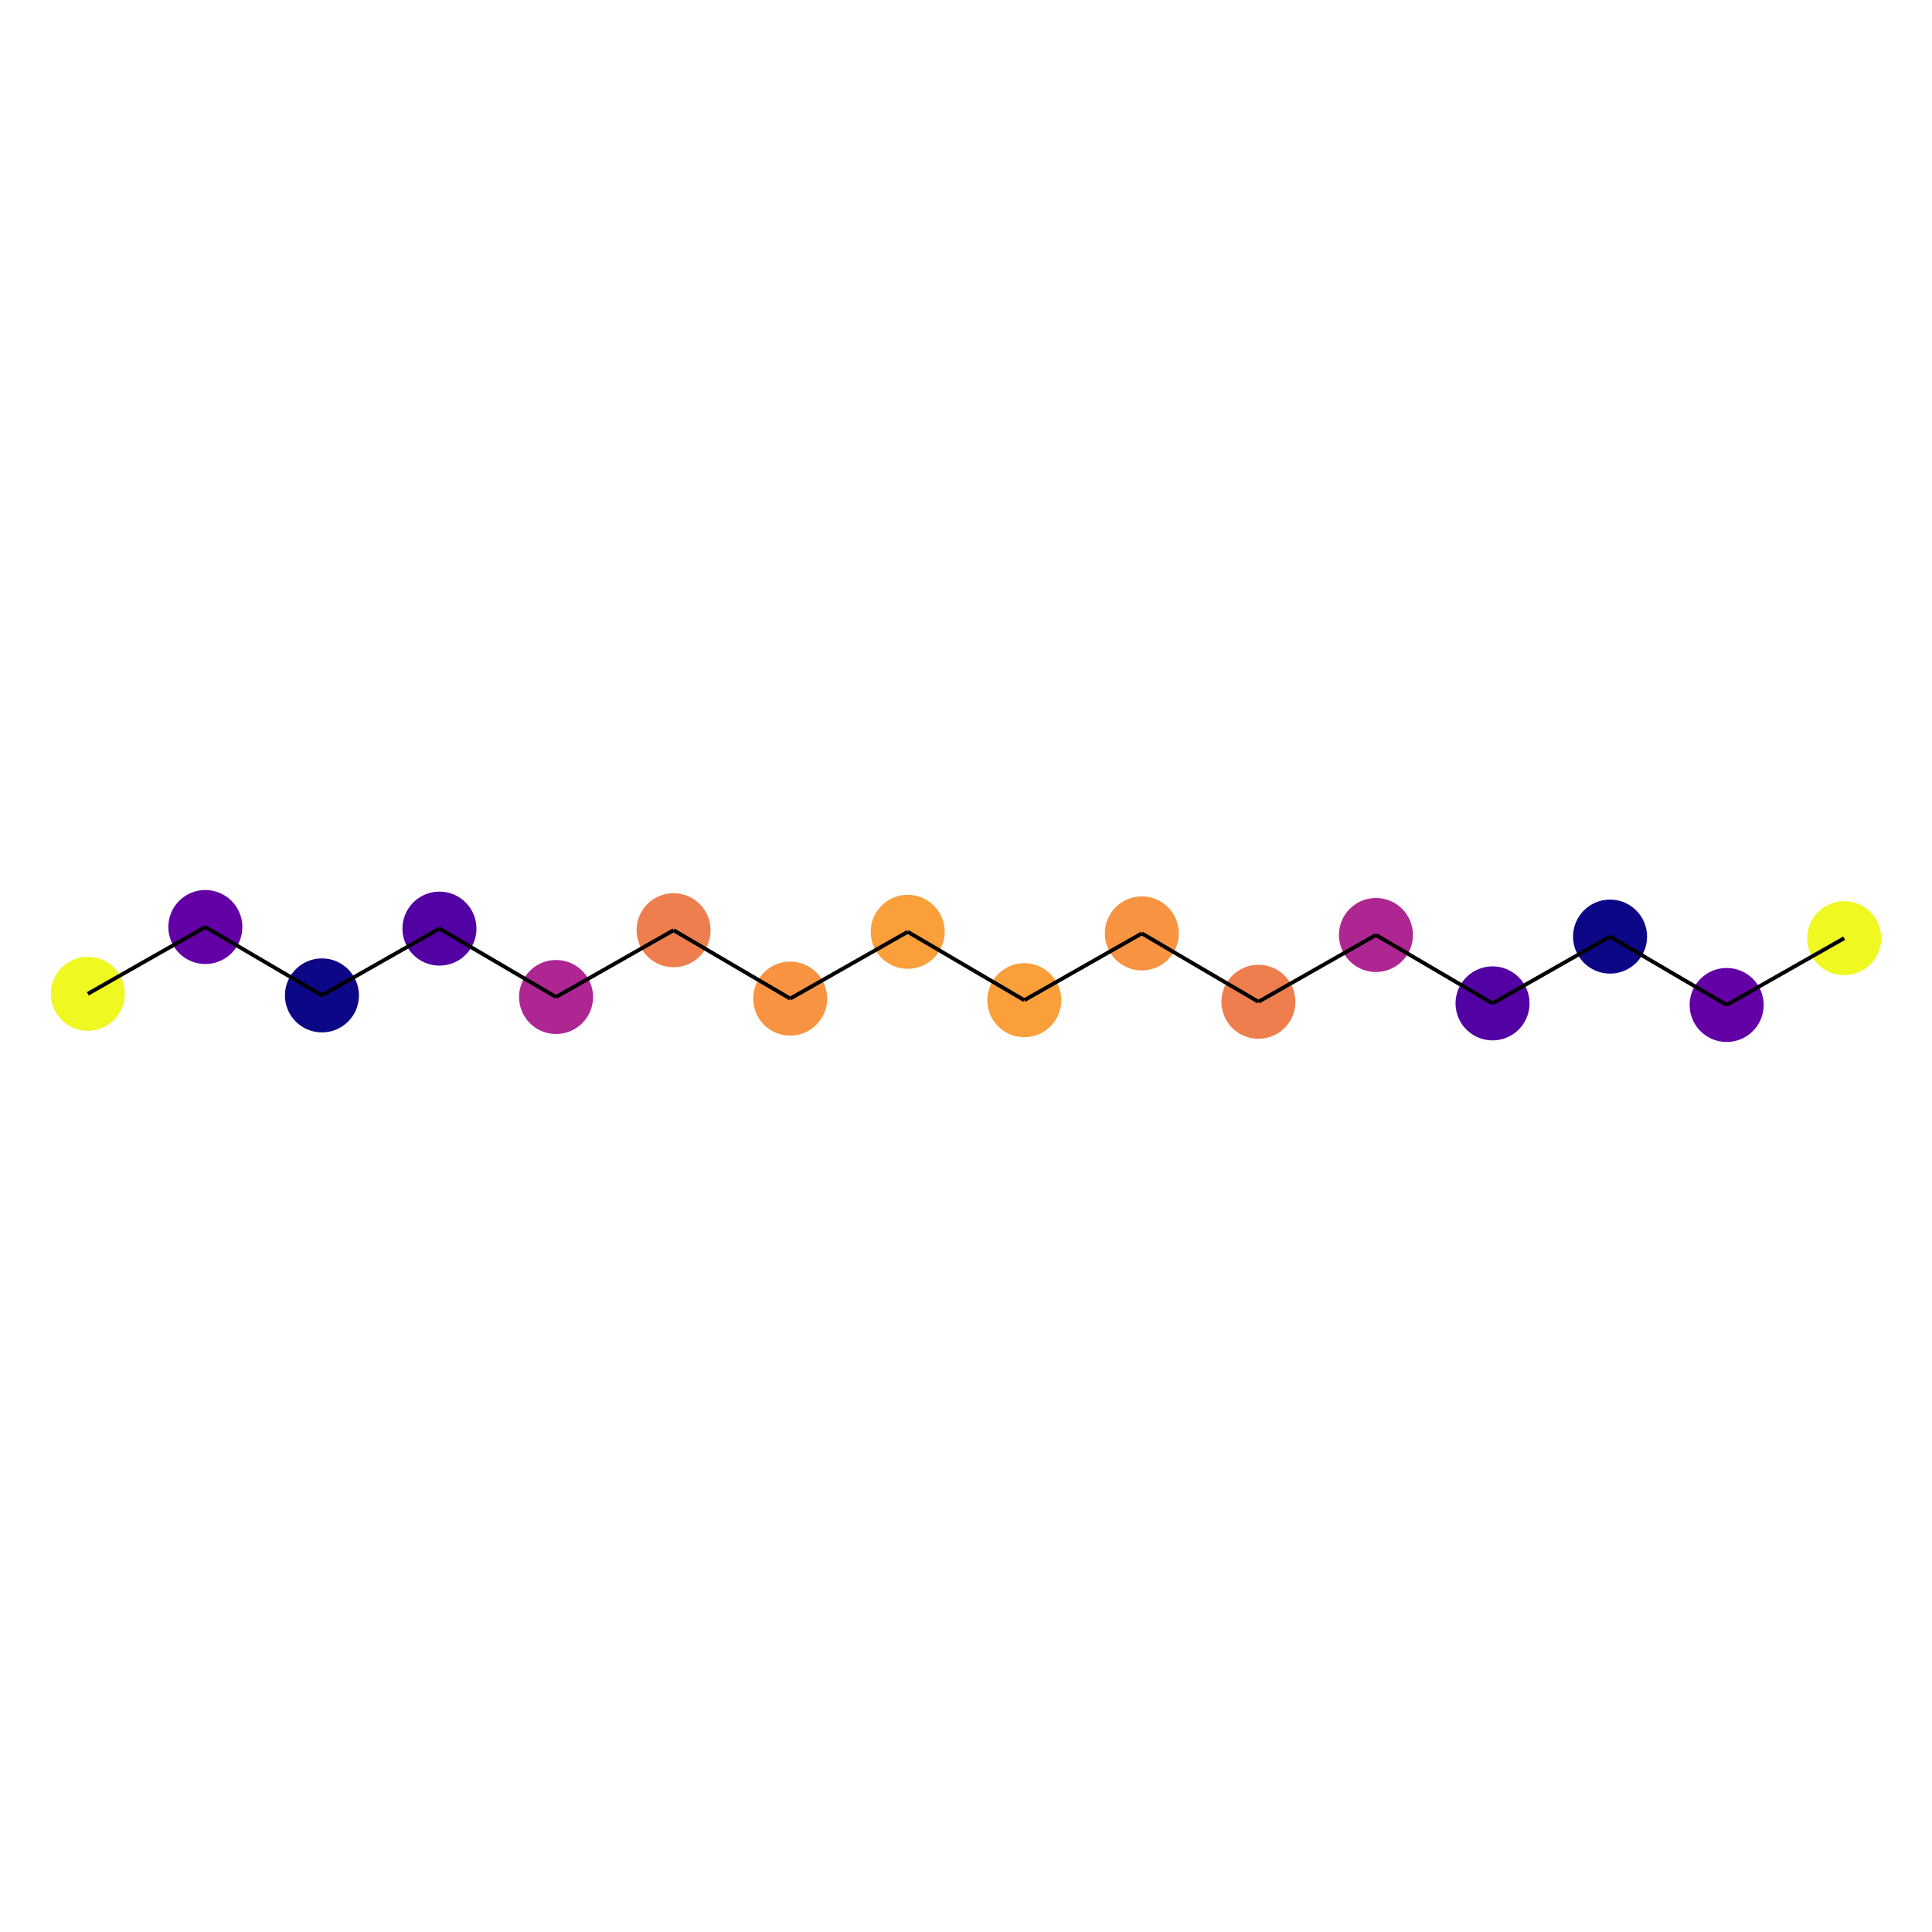 <?xml version='1.0' encoding='iso-8859-1'?>
<svg version='1.1' baseProfile='full'
              xmlns:svg='http://www.w3.org/2000/svg'
                      xmlns:rdkit='http://www.rdkit.org/xml'
                      xmlns:xlink='http://www.w3.org/1999/xlink'
                  xml:space='preserve'
width='1000px' height='1000px' >
<rect style='opacity:1.0;fill:#FFFFFF;stroke:none' width='1000' height='1000' x='0' y='0'> </rect>
<ellipse cx='45.455' cy='514.392' rx='18.657' ry='18.657' style='fill:#EFF821;fill-rule:evenodd;stroke:#EFF821;stroke-width:1px;stroke-linecap:butt;stroke-linejoin:miter;stroke-opacity:1' />
<ellipse cx='106.283' cy='479.824' rx='18.657' ry='18.657' style='fill:#6200A6;fill-rule:evenodd;stroke:#6200A6;stroke-width:1px;stroke-linecap:butt;stroke-linejoin:miter;stroke-opacity:1' />
<ellipse cx='166.635' cy='515.219' rx='18.657' ry='18.657' style='fill:#0C0786;fill-rule:evenodd;stroke:#0C0786;stroke-width:1px;stroke-linecap:butt;stroke-linejoin:miter;stroke-opacity:1' />
<ellipse cx='227.464' cy='480.65' rx='18.657' ry='18.657' style='fill:#5201A3;fill-rule:evenodd;stroke:#5201A3;stroke-width:1px;stroke-linecap:butt;stroke-linejoin:miter;stroke-opacity:1' />
<ellipse cx='287.815' cy='516.045' rx='18.657' ry='18.657' style='fill:#AD2692;fill-rule:evenodd;stroke:#AD2692;stroke-width:1px;stroke-linecap:butt;stroke-linejoin:miter;stroke-opacity:1' />
<ellipse cx='348.644' cy='481.476' rx='18.657' ry='18.657' style='fill:#EF7E4E;fill-rule:evenodd;stroke:#EF7E4E;stroke-width:1px;stroke-linecap:butt;stroke-linejoin:miter;stroke-opacity:1' />
<ellipse cx='408.995' cy='516.871' rx='18.657' ry='18.657' style='fill:#F79341;fill-rule:evenodd;stroke:#F79341;stroke-width:1px;stroke-linecap:butt;stroke-linejoin:miter;stroke-opacity:1' />
<ellipse cx='469.824' cy='482.303' rx='18.657' ry='18.657' style='fill:#FA9F3A;fill-rule:evenodd;stroke:#FA9F3A;stroke-width:1px;stroke-linecap:butt;stroke-linejoin:miter;stroke-opacity:1' />
<ellipse cx='530.176' cy='517.697' rx='18.657' ry='18.657' style='fill:#FA9F3A;fill-rule:evenodd;stroke:#FA9F3A;stroke-width:1px;stroke-linecap:butt;stroke-linejoin:miter;stroke-opacity:1' />
<ellipse cx='591.005' cy='483.129' rx='18.657' ry='18.657' style='fill:#F79341;fill-rule:evenodd;stroke:#F79341;stroke-width:1px;stroke-linecap:butt;stroke-linejoin:miter;stroke-opacity:1' />
<ellipse cx='651.356' cy='518.524' rx='18.657' ry='18.657' style='fill:#EF7E4E;fill-rule:evenodd;stroke:#EF7E4E;stroke-width:1px;stroke-linecap:butt;stroke-linejoin:miter;stroke-opacity:1' />
<ellipse cx='712.185' cy='483.955' rx='18.657' ry='18.657' style='fill:#AD2692;fill-rule:evenodd;stroke:#AD2692;stroke-width:1px;stroke-linecap:butt;stroke-linejoin:miter;stroke-opacity:1' />
<ellipse cx='772.536' cy='519.35' rx='18.657' ry='18.657' style='fill:#5201A3;fill-rule:evenodd;stroke:#5201A3;stroke-width:1px;stroke-linecap:butt;stroke-linejoin:miter;stroke-opacity:1' />
<ellipse cx='833.365' cy='484.781' rx='18.657' ry='18.657' style='fill:#0C0786;fill-rule:evenodd;stroke:#0C0786;stroke-width:1px;stroke-linecap:butt;stroke-linejoin:miter;stroke-opacity:1' />
<ellipse cx='893.717' cy='520.176' rx='18.657' ry='18.657' style='fill:#6200A6;fill-rule:evenodd;stroke:#6200A6;stroke-width:1px;stroke-linecap:butt;stroke-linejoin:miter;stroke-opacity:1' />
<ellipse cx='954.545' cy='485.608' rx='18.657' ry='18.657' style='fill:#EFF821;fill-rule:evenodd;stroke:#EFF821;stroke-width:1px;stroke-linecap:butt;stroke-linejoin:miter;stroke-opacity:1' />
<path d='M 45.455,514.392 106.283,479.824' style='fill:none;fill-rule:evenodd;stroke:#000000;stroke-width:2px;stroke-linecap:butt;stroke-linejoin:miter;stroke-opacity:1' />
<path d='M 106.283,479.824 166.635,515.219' style='fill:none;fill-rule:evenodd;stroke:#000000;stroke-width:2px;stroke-linecap:butt;stroke-linejoin:miter;stroke-opacity:1' />
<path d='M 166.635,515.219 227.464,480.65' style='fill:none;fill-rule:evenodd;stroke:#000000;stroke-width:2px;stroke-linecap:butt;stroke-linejoin:miter;stroke-opacity:1' />
<path d='M 227.464,480.65 287.815,516.045' style='fill:none;fill-rule:evenodd;stroke:#000000;stroke-width:2px;stroke-linecap:butt;stroke-linejoin:miter;stroke-opacity:1' />
<path d='M 287.815,516.045 348.644,481.476' style='fill:none;fill-rule:evenodd;stroke:#000000;stroke-width:2px;stroke-linecap:butt;stroke-linejoin:miter;stroke-opacity:1' />
<path d='M 348.644,481.476 408.995,516.871' style='fill:none;fill-rule:evenodd;stroke:#000000;stroke-width:2px;stroke-linecap:butt;stroke-linejoin:miter;stroke-opacity:1' />
<path d='M 408.995,516.871 469.824,482.303' style='fill:none;fill-rule:evenodd;stroke:#000000;stroke-width:2px;stroke-linecap:butt;stroke-linejoin:miter;stroke-opacity:1' />
<path d='M 469.824,482.303 530.176,517.697' style='fill:none;fill-rule:evenodd;stroke:#000000;stroke-width:2px;stroke-linecap:butt;stroke-linejoin:miter;stroke-opacity:1' />
<path d='M 530.176,517.697 591.005,483.129' style='fill:none;fill-rule:evenodd;stroke:#000000;stroke-width:2px;stroke-linecap:butt;stroke-linejoin:miter;stroke-opacity:1' />
<path d='M 591.005,483.129 651.356,518.524' style='fill:none;fill-rule:evenodd;stroke:#000000;stroke-width:2px;stroke-linecap:butt;stroke-linejoin:miter;stroke-opacity:1' />
<path d='M 651.356,518.524 712.185,483.955' style='fill:none;fill-rule:evenodd;stroke:#000000;stroke-width:2px;stroke-linecap:butt;stroke-linejoin:miter;stroke-opacity:1' />
<path d='M 712.185,483.955 772.536,519.35' style='fill:none;fill-rule:evenodd;stroke:#000000;stroke-width:2px;stroke-linecap:butt;stroke-linejoin:miter;stroke-opacity:1' />
<path d='M 772.536,519.35 833.365,484.781' style='fill:none;fill-rule:evenodd;stroke:#000000;stroke-width:2px;stroke-linecap:butt;stroke-linejoin:miter;stroke-opacity:1' />
<path d='M 833.365,484.781 893.717,520.176' style='fill:none;fill-rule:evenodd;stroke:#000000;stroke-width:2px;stroke-linecap:butt;stroke-linejoin:miter;stroke-opacity:1' />
<path d='M 893.717,520.176 954.545,485.608' style='fill:none;fill-rule:evenodd;stroke:#000000;stroke-width:2px;stroke-linecap:butt;stroke-linejoin:miter;stroke-opacity:1' />
</svg>

